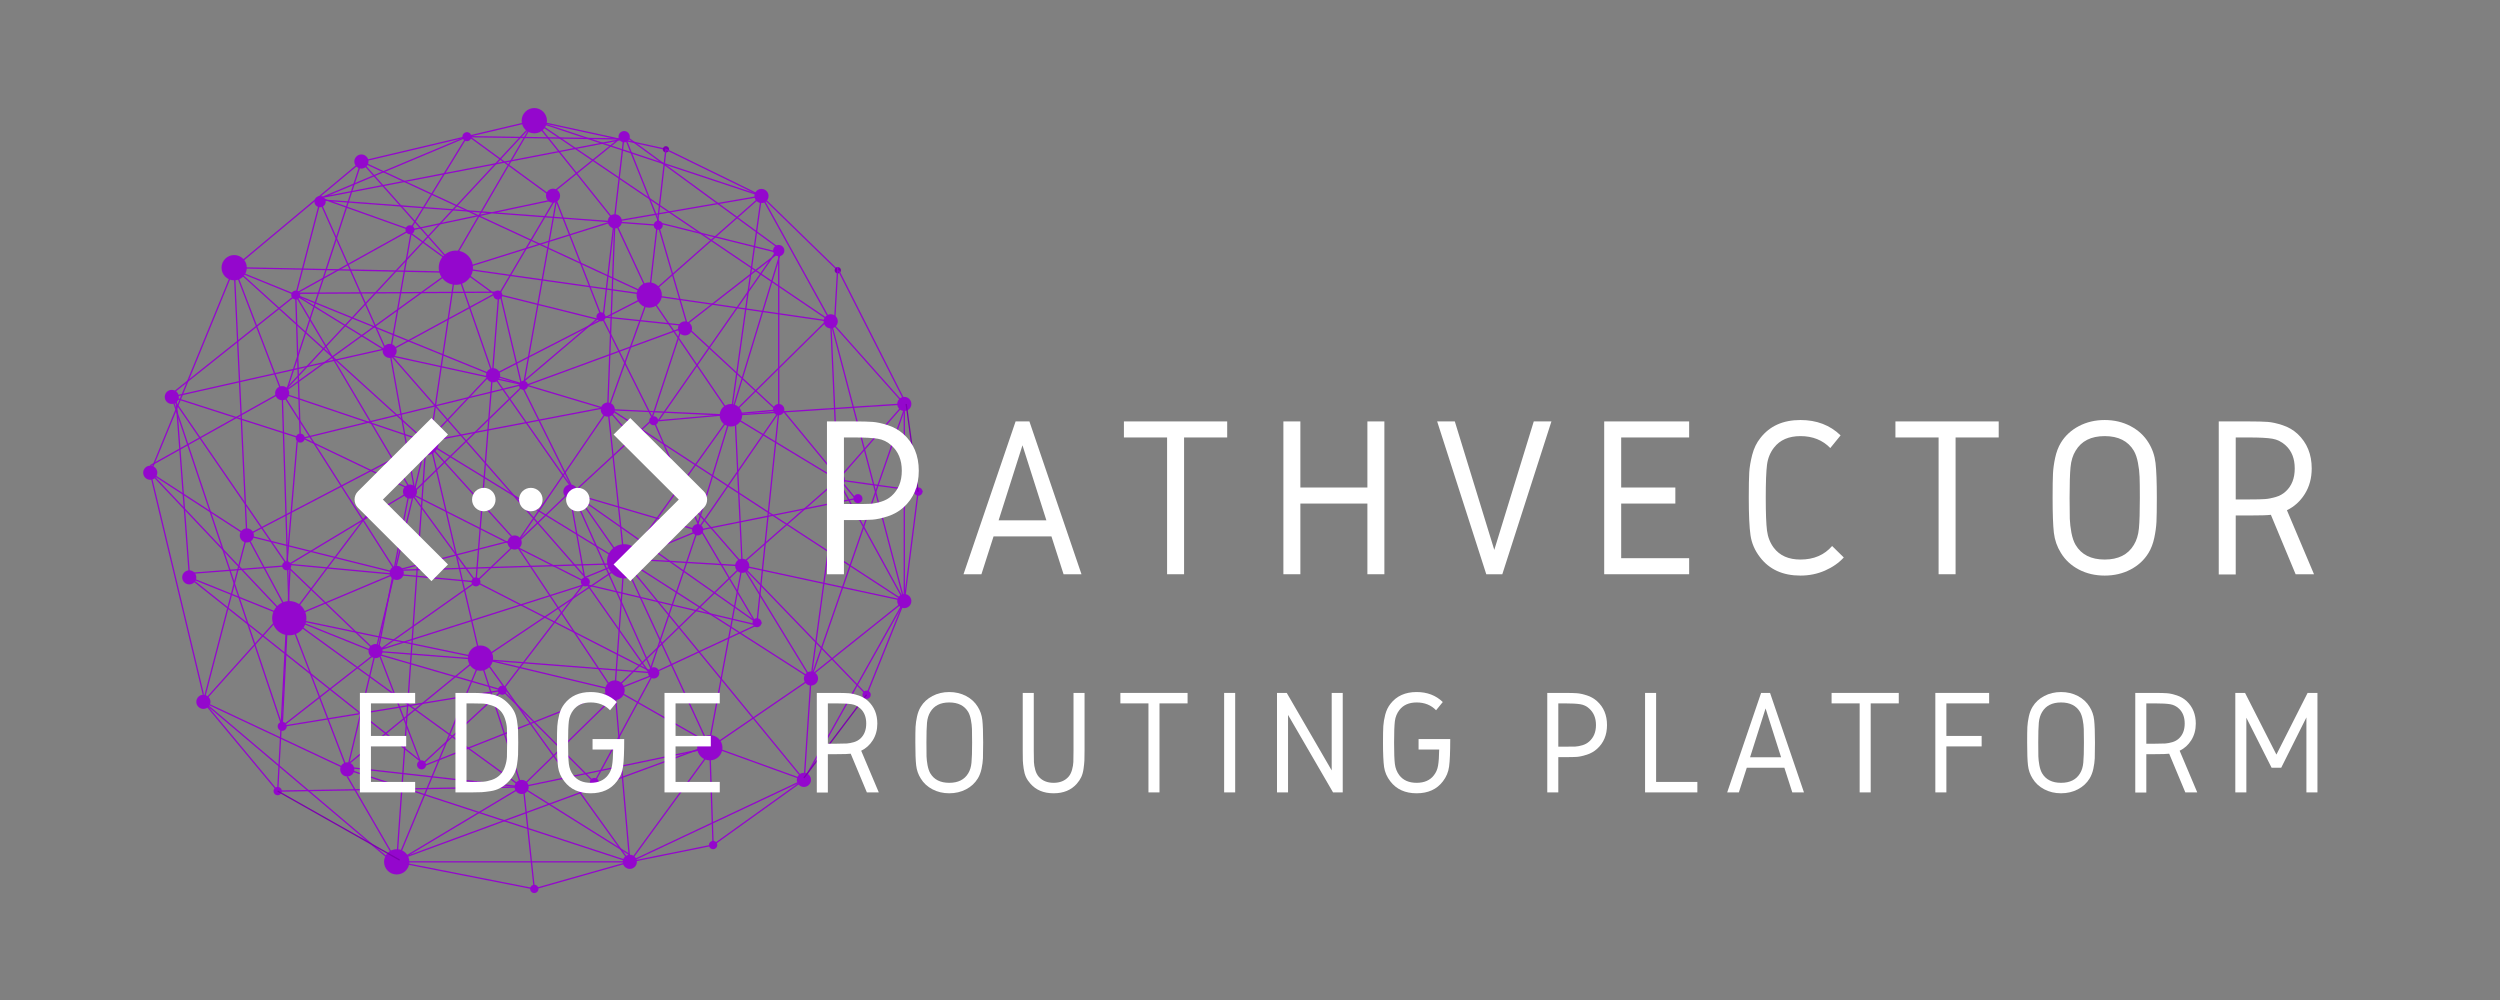 <?xml version="1.0" encoding="UTF-8"?>
<svg xmlns="http://www.w3.org/2000/svg" xmlns:xlink="http://www.w3.org/1999/xlink" width="750pt" height="300pt" viewBox="0 0 750 300" version="1.2">
<rect x="0" y="0" width="750" height="300" fill="#808080" stroke="none"/>
<defs>
<g>
<symbol overflow="visible" id="glyph0-0">
<path style="stroke:none;" d="M 3.438 0 L 3.438 -36.688 L 30.984 -36.688 L 30.984 0 Z M 6.891 -3.438 L 27.531 -3.438 L 27.531 -33.25 L 6.891 -33.25 Z M 6.891 -3.438 "/>
</symbol>
<symbol overflow="visible" id="glyph0-1">
<path style="stroke:none;" d="M 5.156 -45.844 L 13.359 -45.844 C 15.742 -45.844 17.566 -45.797 18.828 -45.703 C 20.086 -45.617 21.613 -45.289 23.406 -44.719 C 25.195 -44.145 26.758 -43.258 28.094 -42.062 C 31.164 -39.312 32.703 -35.641 32.703 -31.047 C 32.703 -26.461 31.164 -22.789 28.094 -20.031 C 26.758 -18.844 25.195 -17.957 23.406 -17.375 C 21.613 -16.801 20.086 -16.469 18.828 -16.375 C 17.566 -16.289 15.742 -16.25 13.359 -16.25 L 10.25 -16.25 L 10.25 0 L 5.156 0 Z M 10.25 -41.031 L 10.25 -21.062 L 13.359 -21.062 C 15.516 -21.062 17.082 -21.082 18.062 -21.125 C 19.051 -21.176 20.156 -21.383 21.375 -21.75 C 22.594 -22.125 23.641 -22.695 24.516 -23.469 C 26.578 -25.312 27.609 -27.836 27.609 -31.047 C 27.609 -34.266 26.578 -36.789 24.516 -38.625 C 23.316 -39.727 21.938 -40.406 20.375 -40.656 C 18.812 -40.906 16.473 -41.031 13.359 -41.031 Z M 10.25 -41.031 "/>
</symbol>
<symbol overflow="visible" id="glyph0-2">
<path style="stroke:none;" d="M 1.031 0 L 16.656 -45.844 L 20.797 -45.844 L 36.422 0 L 31.047 0 L 27.406 -11.359 L 10.047 -11.359 L 6.406 0 Z M 25.891 -16.172 L 18.719 -38.688 L 11.562 -16.172 Z M 25.891 -16.172 "/>
</symbol>
<symbol overflow="visible" id="glyph0-3">
<path style="stroke:none;" d="M 2.75 -45.844 L 33.734 -45.844 L 33.734 -41.031 L 20.797 -41.031 L 20.797 0 L 15.703 0 L 15.703 -41.031 L 2.75 -41.031 Z M 2.75 -45.844 "/>
</symbol>
<symbol overflow="visible" id="glyph0-4">
<path style="stroke:none;" d="M 5.156 -45.844 L 10.25 -45.844 L 10.25 -26.016 L 30.359 -26.016 L 30.359 -45.844 L 35.453 -45.844 L 35.453 0 L 30.359 0 L 30.359 -21.203 L 10.25 -21.203 L 10.25 0 L 5.156 0 Z M 5.156 -45.844 "/>
</symbol>
<symbol overflow="visible" id="glyph0-5">
<path style="stroke:none;" d="M 21.266 0 L 16.453 0 L 1.719 -45.844 L 7.016 -45.844 L 18.859 -7.297 L 30.703 -45.844 L 36 -45.844 Z M 21.266 0 "/>
</symbol>
<symbol overflow="visible" id="glyph0-6">
<path style="stroke:none;" d="M 5.156 -45.844 L 30.641 -45.844 L 30.641 -41.031 L 10.25 -41.031 L 10.25 -26.016 L 26.5 -26.016 L 26.5 -21.203 L 10.25 -21.203 L 10.25 -4.812 L 30.641 -4.812 L 30.641 0 L 5.156 0 Z M 5.156 -45.844 "/>
</symbol>
<symbol overflow="visible" id="glyph0-7">
<path style="stroke:none;" d="M 19.969 -46.266 C 24.832 -46.266 28.848 -44.727 32.016 -41.656 L 28.922 -37.859 C 26.617 -40.242 23.633 -41.438 19.969 -41.438 C 16.477 -41.438 13.836 -40.289 12.047 -38 C 10.898 -36.531 10.195 -34.805 9.938 -32.828 C 9.688 -30.859 9.562 -27.555 9.562 -22.922 C 9.562 -18.336 9.688 -15.055 9.938 -13.078 C 10.195 -11.109 10.879 -9.391 11.984 -7.922 C 13.766 -5.578 16.426 -4.406 19.969 -4.406 C 23.957 -4.406 27.125 -5.758 29.469 -8.469 L 32.969 -5.031 C 31.5 -3.414 29.617 -2.102 27.328 -1.094 C 25.035 -0.094 22.582 0.406 19.969 0.406 C 14.688 0.406 10.645 -1.426 7.844 -5.094 C 6.281 -7.113 5.328 -9.316 4.984 -11.703 C 4.641 -14.086 4.469 -17.828 4.469 -22.922 C 4.469 -26.41 4.516 -28.945 4.609 -30.531 C 4.703 -32.113 5 -33.879 5.5 -35.828 C 6.008 -37.785 6.816 -39.453 7.922 -40.828 C 10.711 -44.453 14.727 -46.266 19.969 -46.266 Z M 19.969 -46.266 "/>
</symbol>
<symbol overflow="visible" id="glyph0-8">
<path style="stroke:none;" d="M 9.562 -22.922 C 9.562 -20.035 9.582 -17.938 9.625 -16.625 C 9.676 -15.312 9.836 -13.922 10.109 -12.453 C 10.391 -10.984 10.805 -9.77 11.359 -8.812 C 13.098 -5.875 16.008 -4.406 20.094 -4.406 C 24.188 -4.406 27.102 -5.875 28.844 -8.812 C 29.664 -10.145 30.172 -11.785 30.359 -13.734 C 30.547 -15.68 30.641 -18.742 30.641 -22.922 C 30.641 -25.816 30.613 -27.914 30.562 -29.219 C 30.52 -30.531 30.359 -31.922 30.078 -33.391 C 29.805 -34.859 29.395 -36.07 28.844 -37.031 C 27.102 -39.969 24.188 -41.438 20.094 -41.438 C 16.008 -41.438 13.098 -39.969 11.359 -37.031 C 10.535 -35.707 10.031 -34.066 9.844 -32.109 C 9.656 -30.16 9.562 -27.098 9.562 -22.922 Z M 4.469 -22.922 C 4.469 -26.273 4.504 -28.688 4.578 -30.156 C 4.648 -31.625 4.867 -33.219 5.234 -34.938 C 5.598 -36.656 6.172 -38.16 6.953 -39.453 C 8.234 -41.555 10.031 -43.219 12.344 -44.438 C 14.664 -45.656 17.25 -46.266 20.094 -46.266 C 22.945 -46.266 25.531 -45.656 27.844 -44.438 C 30.164 -43.219 31.969 -41.555 33.25 -39.453 C 34.395 -37.609 35.094 -35.582 35.344 -33.375 C 35.602 -31.176 35.734 -27.691 35.734 -22.922 C 35.734 -19.578 35.695 -17.172 35.625 -15.703 C 35.551 -14.234 35.332 -12.633 34.969 -10.906 C 34.602 -9.188 34.031 -7.688 33.25 -6.406 C 31.969 -4.289 30.164 -2.625 27.844 -1.406 C 25.531 -0.195 22.945 0.406 20.094 0.406 C 17.25 0.406 14.664 -0.195 12.344 -1.406 C 10.031 -2.625 8.234 -4.289 6.953 -6.406 C 5.805 -8.238 5.102 -10.254 4.844 -12.453 C 4.594 -14.66 4.469 -18.148 4.469 -22.922 Z M 4.469 -22.922 "/>
</symbol>
<symbol overflow="visible" id="glyph0-9">
<path style="stroke:none;" d="M 10.25 -41.031 L 10.25 -22.438 L 14.312 -22.438 C 16.477 -22.438 18.051 -22.473 19.031 -22.547 C 20.02 -22.617 21.098 -22.828 22.266 -23.172 C 23.441 -23.516 24.441 -24.078 25.266 -24.859 C 27.055 -26.504 27.953 -28.797 27.953 -31.734 C 27.953 -34.672 27.055 -36.969 25.266 -38.625 C 24.066 -39.727 22.723 -40.406 21.234 -40.656 C 19.742 -40.906 17.438 -41.031 14.312 -41.031 Z M 5.156 -45.844 L 14.312 -45.844 C 16.707 -45.844 18.535 -45.797 19.797 -45.703 C 21.055 -45.617 22.555 -45.289 24.297 -44.719 C 26.047 -44.145 27.562 -43.258 28.844 -42.062 C 31.645 -39.406 33.047 -35.961 33.047 -31.734 C 33.047 -28.848 32.359 -26.301 30.984 -24.094 C 29.609 -21.895 27.816 -20.266 25.609 -19.203 L 33.734 0 L 28.219 0 L 20.797 -17.828 C 19.785 -17.691 17.625 -17.625 14.312 -17.625 L 10.25 -17.625 L 10.25 0.062 L 5.156 0.062 Z M 5.156 -45.844 "/>
</symbol>
<symbol overflow="visible" id="glyph1-0">
<path style="stroke:none;" d="M 2.234 0 L 2.234 -23.891 L 20.172 -23.891 L 20.172 0 Z M 4.484 -2.234 L 17.922 -2.234 L 17.922 -21.641 L 4.484 -21.641 Z M 4.484 -2.234 "/>
</symbol>
<symbol overflow="visible" id="glyph1-1">
<path style="stroke:none;" d="M 3.359 -29.844 L 19.938 -29.844 L 19.938 -26.703 L 6.672 -26.703 L 6.672 -16.938 L 17.25 -16.938 L 17.25 -13.797 L 6.672 -13.797 L 6.672 -3.141 L 19.938 -3.141 L 19.938 0 L 3.359 0 Z M 3.359 -29.844 "/>
</symbol>
<symbol overflow="visible" id="glyph1-2">
<path style="stroke:none;" d="M 3.359 -29.844 L 8.25 -29.844 C 9.562 -29.844 10.566 -29.816 11.266 -29.766 C 11.973 -29.723 12.852 -29.617 13.906 -29.453 C 14.969 -29.297 15.914 -28.992 16.75 -28.547 C 17.594 -28.098 18.383 -27.5 19.125 -26.75 C 19.875 -26 20.469 -25.223 20.906 -24.422 C 21.344 -23.617 21.648 -22.641 21.828 -21.484 C 22.004 -20.336 22.109 -19.359 22.141 -18.547 C 22.172 -17.742 22.188 -16.535 22.188 -14.922 C 22.188 -13.305 22.172 -12.094 22.141 -11.281 C 22.109 -10.477 22.004 -9.5 21.828 -8.344 C 21.648 -7.195 21.344 -6.223 20.906 -5.422 C 20.469 -4.617 19.875 -3.844 19.125 -3.094 C 18.383 -2.344 17.594 -1.742 16.75 -1.297 C 15.914 -0.848 14.969 -0.539 13.906 -0.375 C 12.852 -0.219 11.973 -0.113 11.266 -0.062 C 10.566 -0.02 9.562 0 8.25 0 L 3.359 0 Z M 6.672 -26.703 L 6.672 -3.141 L 8.25 -3.141 C 9.77 -3.141 10.898 -3.16 11.641 -3.203 C 12.391 -3.242 13.258 -3.426 14.25 -3.75 C 15.238 -4.082 16.062 -4.582 16.719 -5.25 C 17.406 -5.938 17.91 -6.785 18.234 -7.797 C 18.566 -8.816 18.754 -9.766 18.797 -10.641 C 18.836 -11.523 18.859 -12.953 18.859 -14.922 C 18.859 -16.891 18.836 -18.316 18.797 -19.203 C 18.754 -20.086 18.566 -21.035 18.234 -22.047 C 17.91 -23.066 17.406 -23.922 16.719 -24.609 C 16.062 -25.266 15.238 -25.754 14.25 -26.078 C 13.258 -26.41 12.391 -26.598 11.641 -26.641 C 10.898 -26.68 9.77 -26.703 8.25 -26.703 Z M 6.672 -26.703 "/>
</symbol>
<symbol overflow="visible" id="glyph1-3">
<path style="stroke:none;" d="M 13 -30.109 C 16.164 -30.109 18.781 -29.109 20.844 -27.109 L 18.828 -24.641 C 17.328 -26.203 15.383 -26.984 13 -26.984 C 10.727 -26.984 9.008 -26.234 7.844 -24.734 C 7.094 -23.773 6.633 -22.656 6.469 -21.375 C 6.312 -20.094 6.234 -17.941 6.234 -14.922 C 6.234 -11.93 6.312 -9.797 6.469 -8.516 C 6.633 -7.234 7.078 -6.113 7.797 -5.156 C 8.961 -3.633 10.695 -2.875 13 -2.875 C 15.301 -2.875 17.031 -3.633 18.188 -5.156 C 18.82 -5.957 19.234 -6.91 19.422 -8.016 C 19.617 -9.117 19.734 -10.734 19.766 -12.859 L 13.578 -12.859 L 13.578 -16 L 23.078 -16 C 23.078 -12.145 22.961 -9.395 22.734 -7.75 C 22.516 -6.102 21.895 -4.625 20.875 -3.312 C 19.062 -0.926 16.438 0.266 13 0.266 C 9.562 0.266 6.93 -0.926 5.109 -3.312 C 4.086 -4.625 3.461 -6.055 3.234 -7.609 C 3.016 -9.172 2.906 -11.609 2.906 -14.922 C 2.906 -17.191 2.938 -18.844 3 -19.875 C 3.062 -20.906 3.254 -22.055 3.578 -23.328 C 3.91 -24.598 4.438 -25.68 5.156 -26.578 C 6.977 -28.93 9.594 -30.109 13 -30.109 Z M 13 -30.109 "/>
</symbol>
<symbol overflow="visible" id="glyph1-4">
<path style="stroke:none;" d=""/>
</symbol>
<symbol overflow="visible" id="glyph1-5">
<path style="stroke:none;" d="M 6.672 -26.703 L 6.672 -14.609 L 9.328 -14.609 C 10.723 -14.609 11.742 -14.629 12.391 -14.672 C 13.035 -14.723 13.738 -14.859 14.5 -15.078 C 15.258 -15.305 15.91 -15.672 16.453 -16.172 C 17.609 -17.254 18.188 -18.75 18.188 -20.656 C 18.188 -22.57 17.609 -24.066 16.453 -25.141 C 15.672 -25.859 14.797 -26.297 13.828 -26.453 C 12.859 -26.617 11.359 -26.703 9.328 -26.703 Z M 3.359 -29.844 L 9.328 -29.844 C 10.879 -29.844 12.062 -29.812 12.875 -29.75 C 13.695 -29.695 14.676 -29.484 15.812 -29.109 C 16.945 -28.734 17.938 -28.156 18.781 -27.375 C 20.602 -25.645 21.516 -23.406 21.516 -20.656 C 21.516 -18.77 21.066 -17.109 20.172 -15.672 C 19.273 -14.242 18.109 -13.188 16.672 -12.5 L 21.953 0 L 18.375 0 L 13.531 -11.609 C 12.875 -11.516 11.473 -11.469 9.328 -11.469 L 6.672 -11.469 L 6.672 0.047 L 3.359 0.047 Z M 3.359 -29.844 "/>
</symbol>
<symbol overflow="visible" id="glyph1-6">
<path style="stroke:none;" d="M 6.234 -14.922 C 6.234 -13.035 6.242 -11.664 6.266 -10.812 C 6.297 -9.969 6.398 -9.066 6.578 -8.109 C 6.766 -7.148 7.035 -6.359 7.391 -5.734 C 8.523 -3.828 10.422 -2.875 13.078 -2.875 C 15.742 -2.875 17.645 -3.828 18.781 -5.734 C 19.312 -6.598 19.633 -7.664 19.75 -8.938 C 19.875 -10.207 19.938 -12.203 19.938 -14.922 C 19.938 -16.805 19.922 -18.172 19.891 -19.016 C 19.867 -19.867 19.766 -20.773 19.578 -21.734 C 19.398 -22.691 19.133 -23.484 18.781 -24.109 C 17.645 -26.023 15.742 -26.984 13.078 -26.984 C 10.422 -26.984 8.523 -26.023 7.391 -24.109 C 6.859 -23.242 6.531 -22.176 6.406 -20.906 C 6.289 -19.633 6.234 -17.641 6.234 -14.922 Z M 2.906 -14.922 C 2.906 -17.098 2.926 -18.664 2.969 -19.625 C 3.02 -20.582 3.164 -21.617 3.406 -22.734 C 3.645 -23.859 4.02 -24.836 4.531 -25.672 C 5.363 -27.047 6.535 -28.129 8.047 -28.922 C 9.555 -29.711 11.234 -30.109 13.078 -30.109 C 14.93 -30.109 16.613 -29.711 18.125 -28.922 C 19.633 -28.129 20.805 -27.047 21.641 -25.672 C 22.391 -24.484 22.844 -23.172 23 -21.734 C 23.164 -20.297 23.25 -18.023 23.25 -14.922 C 23.25 -12.742 23.227 -11.176 23.188 -10.219 C 23.145 -9.258 23.004 -8.219 22.766 -7.094 C 22.523 -5.977 22.148 -5.004 21.641 -4.172 C 20.805 -2.797 19.633 -1.711 18.125 -0.922 C 16.613 -0.129 14.93 0.266 13.078 0.266 C 11.234 0.266 9.555 -0.129 8.047 -0.922 C 6.535 -1.711 5.363 -2.797 4.531 -4.172 C 3.781 -5.359 3.32 -6.672 3.156 -8.109 C 2.988 -9.547 2.906 -11.816 2.906 -14.922 Z M 2.906 -14.922 "/>
</symbol>
<symbol overflow="visible" id="glyph1-7">
<path style="stroke:none;" d="M 3.141 -29.844 L 6.453 -29.844 L 6.453 -12.5 C 6.453 -10.977 6.469 -9.848 6.5 -9.109 C 6.531 -8.379 6.664 -7.586 6.906 -6.734 C 7.145 -5.891 7.504 -5.195 7.984 -4.656 C 9.055 -3.469 10.531 -2.875 12.406 -2.875 C 14.289 -2.875 15.77 -3.469 16.844 -4.656 C 17.32 -5.195 17.68 -5.891 17.922 -6.734 C 18.16 -7.586 18.297 -8.379 18.328 -9.109 C 18.359 -9.848 18.375 -10.977 18.375 -12.5 L 18.375 -29.844 L 21.688 -29.844 L 21.688 -12.5 C 21.688 -11.188 21.672 -10.203 21.641 -9.547 C 21.609 -8.891 21.523 -8.082 21.391 -7.125 C 21.266 -6.164 21.035 -5.328 20.703 -4.609 C 20.367 -3.898 19.922 -3.227 19.359 -2.594 C 17.68 -0.688 15.363 0.266 12.406 0.266 C 9.457 0.266 7.145 -0.688 5.469 -2.594 C 4.895 -3.227 4.441 -3.898 4.109 -4.609 C 3.785 -5.328 3.555 -6.164 3.422 -7.125 C 3.285 -8.082 3.203 -8.891 3.172 -9.547 C 3.148 -10.203 3.141 -11.188 3.141 -12.5 Z M 3.141 -29.844 "/>
</symbol>
<symbol overflow="visible" id="glyph1-8">
<path style="stroke:none;" d="M 1.797 -29.844 L 21.953 -29.844 L 21.953 -26.703 L 13.531 -26.703 L 13.531 0 L 10.219 0 L 10.219 -26.703 L 1.797 -26.703 Z M 1.797 -29.844 "/>
</symbol>
<symbol overflow="visible" id="glyph1-9">
<path style="stroke:none;" d="M 6.672 -29.844 L 6.672 0 L 3.359 0 L 3.359 -29.844 Z M 6.672 -29.844 "/>
</symbol>
<symbol overflow="visible" id="glyph1-10">
<path style="stroke:none;" d="M 3.359 -29.844 L 6.281 -29.844 L 19.766 -6.594 L 19.766 -29.844 L 23.078 -29.844 L 23.078 0 L 20.172 0 L 6.672 -23.25 L 6.672 0 L 3.359 0 Z M 3.359 -29.844 "/>
</symbol>
<symbol overflow="visible" id="glyph1-11">
<path style="stroke:none;" d="M 3.359 -29.844 L 8.688 -29.844 C 10.25 -29.844 11.438 -29.812 12.25 -29.75 C 13.07 -29.695 14.066 -29.484 15.234 -29.109 C 16.398 -28.734 17.414 -28.156 18.281 -27.375 C 20.281 -25.582 21.281 -23.191 21.281 -20.203 C 21.281 -17.223 20.281 -14.836 18.281 -13.047 C 17.414 -12.266 16.398 -11.688 15.234 -11.312 C 14.066 -10.938 13.07 -10.719 12.25 -10.656 C 11.438 -10.602 10.25 -10.578 8.688 -10.578 L 6.672 -10.578 L 6.672 0 L 3.359 0 Z M 6.672 -26.703 L 6.672 -13.719 L 8.688 -13.719 C 10.094 -13.719 11.117 -13.727 11.766 -13.75 C 12.41 -13.781 13.129 -13.914 13.922 -14.156 C 14.711 -14.395 15.391 -14.77 15.953 -15.281 C 17.297 -16.477 17.969 -18.117 17.969 -20.203 C 17.969 -22.297 17.297 -23.941 15.953 -25.141 C 15.172 -25.859 14.27 -26.297 13.25 -26.453 C 12.238 -26.617 10.719 -26.703 8.688 -26.703 Z M 6.672 -26.703 "/>
</symbol>
<symbol overflow="visible" id="glyph1-12">
<path style="stroke:none;" d="M 3.359 -29.844 L 6.672 -29.844 L 6.672 -3.141 L 19.047 -3.141 L 19.047 0 L 3.359 0 Z M 3.359 -29.844 "/>
</symbol>
<symbol overflow="visible" id="glyph1-13">
<path style="stroke:none;" d="M 0.672 0 L 10.844 -29.844 L 13.531 -29.844 L 23.703 0 L 20.203 0 L 17.828 -7.391 L 6.547 -7.391 L 4.172 0 Z M 16.844 -10.531 L 12.188 -25.188 L 7.531 -10.531 Z M 16.844 -10.531 "/>
</symbol>
<symbol overflow="visible" id="glyph1-14">
<path style="stroke:none;" d="M 3.359 -29.844 L 19.5 -29.844 L 19.5 -26.703 L 6.672 -26.703 L 6.672 -16.938 L 17.25 -16.938 L 17.25 -13.797 L 6.672 -13.797 L 6.672 0 L 3.359 0 Z M 3.359 -29.844 "/>
</symbol>
<symbol overflow="visible" id="glyph1-15">
<path style="stroke:none;" d="M 3.359 -29.844 L 6.281 -29.844 L 15.688 -11.344 L 25.047 -29.844 L 28 -29.844 L 28 0 L 24.688 0 L 24.688 -22.5 L 17.125 -7.391 L 14.25 -7.391 L 6.672 -22.406 L 6.672 0 L 3.359 0 Z M 3.359 -29.844 "/>
</symbol>
</g>
<clipPath id="clip1">
  <path d="M 156 32.402 L 165 32.402 L 165 41 L 156 41 Z M 156 32.402 "/>
</clipPath>
<clipPath id="clip2">
  <path d="M 42.855 139 L 48 139 L 48 144 L 42.855 144 Z M 42.855 139 "/>
</clipPath>
<clipPath id="clip3">
  <path d="M 159 265 L 162 265 L 162 267.902 L 159 267.902 Z M 159 265 "/>
</clipPath>
<clipPath id="clip4">
  <path d="M 274 146 L 276.855 146 L 276.855 149 L 274 149 Z M 274 146 "/>
</clipPath>
<clipPath id="clip5">
  <path d="M 243 80 L 276.855 80 L 276.855 204 L 243 204 Z M 243 80 "/>
</clipPath>
<clipPath id="clip6">
  <path d="M 106.352 125.117 L 212.852 125.117 L 212.852 174.617 L 106.352 174.617 Z M 106.352 125.117 "/>
</clipPath>
</defs>
<g id="surface1">
<path style=" stroke:none;fill-rule:nonzero;fill:rgb(58.04%,2.75%,80.389%);fill-opacity:1;" d="M 119.012 105.266 C 119.012 106.434 118.062 107.383 116.895 107.383 C 115.727 107.383 114.781 106.434 114.781 105.266 C 114.781 104.098 115.727 103.148 116.895 103.148 C 118.062 103.148 119.012 104.098 119.012 105.266 "/>
<path style=" stroke:none;fill-rule:nonzero;fill:rgb(58.04%,2.75%,80.389%);fill-opacity:1;" d="M 125.113 147.48 C 125.113 148.648 124.164 149.594 122.996 149.594 C 121.828 149.594 120.879 148.648 120.879 147.48 C 120.879 146.309 121.828 145.363 122.996 145.363 C 124.164 145.363 125.113 146.309 125.113 147.48 "/>
<path style=" stroke:none;fill-rule:nonzero;fill:rgb(58.04%,2.75%,80.389%);fill-opacity:1;" d="M 158.406 115.602 C 158.406 116.348 157.801 116.957 157.051 116.957 C 156.305 116.957 155.695 116.348 155.695 115.602 C 155.695 114.852 156.305 114.246 157.051 114.246 C 157.801 114.246 158.406 114.852 158.406 115.602 "/>
<path style=" stroke:none;fill-rule:nonzero;fill:rgb(58.04%,2.75%,80.389%);fill-opacity:1;" d="M 168.027 58.719 C 168.027 59.887 167.078 60.836 165.91 60.836 C 164.742 60.836 163.793 59.887 163.793 58.719 C 163.793 57.551 164.742 56.602 165.91 56.602 C 167.078 56.602 168.027 57.551 168.027 58.719 "/>
<path style=" stroke:none;fill-rule:nonzero;fill:rgb(58.04%,2.75%,80.389%);fill-opacity:1;" d="M 124.348 68.93 C 124.348 69.676 123.742 70.285 122.996 70.285 C 122.246 70.285 121.641 69.676 121.641 68.93 C 121.641 68.18 122.246 67.574 122.996 67.574 C 123.742 67.574 124.348 68.18 124.348 68.93 "/>
<path style=" stroke:none;fill-rule:nonzero;fill:rgb(58.04%,2.75%,80.389%);fill-opacity:1;" d="M 91.434 131.434 C 91.434 132.184 90.828 132.789 90.078 132.789 C 89.332 132.789 88.727 132.184 88.727 131.434 C 88.727 130.688 89.332 130.078 90.078 130.078 C 90.828 130.078 91.434 130.688 91.434 131.434 "/>
<path style=" stroke:none;fill-rule:nonzero;fill:rgb(58.04%,2.75%,80.389%);fill-opacity:1;" d="M 90.078 88.512 C 90.078 89.262 89.473 89.867 88.727 89.867 C 87.977 89.867 87.371 89.262 87.371 88.512 C 87.371 87.766 87.977 87.16 88.727 87.16 C 89.473 87.16 90.078 87.766 90.078 88.512 "/>
<path style=" stroke:none;fill-rule:nonzero;fill:rgb(58.04%,2.75%,80.389%);fill-opacity:1;" d="M 176.949 174.562 C 176.949 175.312 176.344 175.918 175.598 175.918 C 174.848 175.918 174.242 175.312 174.242 174.562 C 174.242 173.816 174.848 173.211 175.598 173.211 C 176.344 173.211 176.949 173.816 176.949 174.562 "/>
<path style=" stroke:none;fill-rule:nonzero;fill:rgb(58.04%,2.75%,80.389%);fill-opacity:1;" d="M 173.234 147.48 C 173.234 148.648 172.285 149.594 171.117 149.594 C 169.949 149.594 169 148.648 169 147.48 C 169 146.309 169.949 145.363 171.117 145.363 C 172.285 145.363 173.234 146.309 173.234 147.48 "/>
<path style=" stroke:none;fill-rule:nonzero;fill:rgb(58.04%,2.75%,80.389%);fill-opacity:1;" d="M 114.781 195.324 C 114.781 196.492 113.832 197.441 112.664 197.441 C 111.496 197.441 110.547 196.492 110.547 195.324 C 110.547 194.156 111.496 193.207 112.664 193.207 C 113.832 193.207 114.781 194.156 114.781 195.324 "/>
<path style=" stroke:none;fill-rule:nonzero;fill:rgb(58.04%,2.75%,80.389%);fill-opacity:1;" d="M 58.895 173.211 C 58.895 174.379 57.945 175.324 56.777 175.324 C 55.609 175.324 54.66 174.379 54.66 173.211 C 54.66 172.039 55.609 171.094 56.777 171.094 C 57.945 171.094 58.895 172.039 58.895 173.211 "/>
<path style=" stroke:none;fill-rule:nonzero;fill:rgb(58.04%,2.75%,80.389%);fill-opacity:1;" d="M 53.656 119.07 C 53.656 120.242 52.707 121.188 51.539 121.188 C 50.371 121.188 49.426 120.242 49.426 119.07 C 49.426 117.902 50.371 116.957 51.539 116.957 C 52.707 116.957 53.656 117.902 53.656 119.07 "/>
<path style=" stroke:none;fill-rule:nonzero;fill:rgb(58.04%,2.75%,80.389%);fill-opacity:1;" d="M 207.609 98.516 C 207.609 99.684 206.66 100.633 205.492 100.633 C 204.324 100.633 203.375 99.684 203.375 98.516 C 203.375 97.344 204.324 96.398 205.492 96.398 C 206.66 96.398 207.609 97.344 207.609 98.516 "/>
<path style=" stroke:none;fill-rule:nonzero;fill:rgb(58.04%,2.75%,80.389%);fill-opacity:1;" d="M 87.371 169.738 C 87.371 170.488 86.766 171.094 86.016 171.094 C 85.27 171.094 84.66 170.488 84.66 169.738 C 84.66 168.988 85.27 168.383 86.016 168.383 C 86.766 168.383 87.371 168.988 87.371 169.738 "/>
<path style=" stroke:none;fill-rule:nonzero;fill:rgb(58.04%,2.75%,80.389%);fill-opacity:1;" d="M 86.016 217.902 C 86.016 218.652 85.41 219.258 84.66 219.258 C 83.914 219.258 83.305 218.652 83.305 217.902 C 83.305 217.152 83.914 216.547 84.66 216.547 C 85.41 216.547 86.016 217.152 86.016 217.902 "/>
<path style=" stroke:none;fill-rule:nonzero;fill:rgb(58.04%,2.75%,80.389%);fill-opacity:1;" d="M 144.141 174.562 C 144.141 175.312 143.535 175.918 142.785 175.918 C 142.035 175.918 141.43 175.312 141.43 174.562 C 141.43 173.816 142.035 173.211 142.785 173.211 C 143.535 173.211 144.141 173.816 144.141 174.562 "/>
<path style=" stroke:none;fill-rule:nonzero;fill:rgb(58.04%,2.75%,80.389%);fill-opacity:1;" d="M 152.059 207.066 C 152.059 207.816 151.449 208.422 150.703 208.422 C 149.953 208.422 149.348 207.816 149.348 207.066 C 149.348 206.32 149.953 205.711 150.703 205.711 C 151.449 205.711 152.059 206.32 152.059 207.066 "/>
<path style=" stroke:none;fill-rule:nonzero;fill:rgb(58.04%,2.75%,80.389%);fill-opacity:1;" d="M 150.703 88.512 C 150.703 89.262 150.098 89.867 149.348 89.867 C 148.602 89.867 147.992 89.262 147.992 88.512 C 147.992 87.766 148.602 87.16 149.348 87.16 C 150.098 87.16 150.703 87.766 150.703 88.512 "/>
<path style=" stroke:none;fill-rule:nonzero;fill:rgb(58.04%,2.75%,80.389%);fill-opacity:1;" d="M 197.473 126.227 C 197.473 126.973 196.863 127.582 196.117 127.582 C 195.367 127.582 194.762 126.973 194.762 126.227 C 194.762 125.477 195.367 124.871 196.117 124.871 C 196.863 124.871 197.473 125.477 197.473 126.227 "/>
<path style=" stroke:none;fill-rule:nonzero;fill:rgb(58.04%,2.75%,80.389%);fill-opacity:1;" d="M 181.641 95.043 C 181.641 95.793 181.035 96.398 180.285 96.398 C 179.535 96.398 178.93 95.793 178.93 95.043 C 178.93 94.297 179.535 93.688 180.285 93.688 C 181.035 93.688 181.641 94.297 181.641 95.043 "/>
<path style=" stroke:none;fill-rule:nonzero;fill:rgb(58.04%,2.75%,80.389%);fill-opacity:1;" d="M 198.828 67.574 C 198.828 68.32 198.219 68.93 197.473 68.93 C 196.723 68.93 196.117 68.32 196.117 67.574 C 196.117 66.824 196.723 66.219 197.473 66.219 C 198.219 66.219 198.828 66.824 198.828 67.574 "/>
<path style=" stroke:none;fill-rule:nonzero;fill:rgb(58.04%,2.75%,80.389%);fill-opacity:1;" d="M 141.43 41.008 C 141.43 41.758 140.824 42.363 140.078 42.363 C 139.328 42.363 138.723 41.758 138.723 41.008 C 138.723 40.262 139.328 39.652 140.078 39.652 C 140.824 39.652 141.43 40.262 141.43 41.008 "/>
<path style=" stroke:none;fill-rule:nonzero;fill:rgb(58.04%,2.75%,80.389%);fill-opacity:1;" d="M 97.711 60.492 C 97.711 61.426 96.953 62.184 96.016 62.184 C 95.082 62.184 94.324 61.426 94.324 60.492 C 94.324 59.555 95.082 58.797 96.016 58.797 C 96.953 58.797 97.711 59.555 97.711 60.492 "/>
<path style=" stroke:none;fill-rule:nonzero;fill:rgb(58.04%,2.75%,80.389%);fill-opacity:1;" d="M 210.996 158.938 C 210.996 159.871 210.238 160.629 209.301 160.629 C 208.363 160.629 207.609 159.871 207.609 158.938 C 207.609 158.004 208.363 157.246 209.301 157.246 C 210.238 157.246 210.996 158.004 210.996 158.938 "/>
<path style=" stroke:none;fill-rule:nonzero;fill:rgb(58.04%,2.75%,80.389%);fill-opacity:1;" d="M 235.309 122.879 C 235.309 123.816 234.551 124.574 233.617 124.574 C 232.68 124.574 231.922 123.816 231.922 122.879 C 231.922 121.945 232.68 121.188 233.617 121.188 C 234.551 121.188 235.309 121.945 235.309 122.879 "/>
<path style=" stroke:none;fill-rule:nonzero;fill:rgb(58.04%,2.75%,80.389%);fill-opacity:1;" d="M 235.309 75.18 C 235.309 76.113 234.551 76.871 233.617 76.871 C 232.68 76.871 231.922 76.113 231.922 75.18 C 231.922 74.246 232.68 73.484 233.617 73.484 C 234.551 73.484 235.309 74.246 235.309 75.18 "/>
<path style=" stroke:none;fill-rule:nonzero;fill:rgb(58.04%,2.75%,80.389%);fill-opacity:1;" d="M 188.938 41.008 C 188.938 41.945 188.18 42.703 187.246 42.703 C 186.309 42.703 185.551 41.945 185.551 41.008 C 185.551 40.074 186.309 39.316 187.246 39.316 C 188.18 39.316 188.938 40.074 188.938 41.008 "/>
<path style=" stroke:none;fill-rule:nonzero;fill:rgb(58.04%,2.75%,80.389%);fill-opacity:1;" d="M 197.809 201.859 C 197.809 202.793 197.051 203.551 196.117 203.551 C 195.184 203.551 194.422 202.793 194.422 201.859 C 194.422 200.922 195.184 200.164 196.117 200.164 C 197.051 200.164 197.809 200.922 197.809 201.859 "/>
<path style=" stroke:none;fill-rule:nonzero;fill:rgb(58.04%,2.75%,80.389%);fill-opacity:1;" d="M 127.82 229.465 C 127.82 230.215 127.215 230.82 126.465 230.82 C 125.719 230.82 125.113 230.215 125.113 229.465 C 125.113 228.719 125.719 228.109 126.465 228.109 C 127.215 228.109 127.82 228.719 127.82 229.465 "/>
<path style=" stroke:none;fill-rule:nonzero;fill:rgb(58.04%,2.75%,80.389%);fill-opacity:1;" d="M 228.449 186.809 C 228.449 187.559 227.84 188.164 227.094 188.164 C 226.348 188.164 225.738 187.559 225.738 186.809 C 225.738 186.059 226.348 185.453 227.094 185.453 C 227.84 185.453 228.449 186.059 228.449 186.809 "/>
<path style=" stroke:none;fill-rule:nonzero;fill:rgb(58.04%,2.75%,80.389%);fill-opacity:1;" d="M 179.66 234.73 C 179.66 235.48 179.055 236.086 178.305 236.086 C 177.559 236.086 176.949 235.48 176.949 234.73 C 176.949 233.984 177.559 233.375 178.305 233.375 C 179.055 233.375 179.66 233.984 179.66 234.73 "/>
<path style=" stroke:none;fill-rule:nonzero;fill:rgb(58.04%,2.75%,80.389%);fill-opacity:1;" d="M 258.738 149.594 C 258.738 150.344 258.133 150.949 257.383 150.949 C 256.637 150.949 256.031 150.344 256.031 149.594 C 256.031 148.848 256.637 148.238 257.383 148.238 C 258.133 148.238 258.738 148.848 258.738 149.594 "/>
<path style=" stroke:none;fill-rule:nonzero;fill:rgb(58.04%,2.75%,80.389%);fill-opacity:1;" d="M 186.344 41.48 L 186.93 41.492 L 186.992 40.961 Z M 141.488 41.215 L 151.359 48.422 L 185.211 41.887 L 185.238 41.863 Z M 140.379 40.898 L 133.684 51.836 L 150.828 48.527 Z M 139.586 41.43 L 98.719 58.59 L 133.156 51.938 Z M 151.797 48.742 L 166.352 59.371 L 165.672 57.625 L 184.551 42.418 Z M 95.941 59.758 L 96.859 59.824 L 96.273 59.617 Z M 98.355 59.938 L 126.949 62.082 L 132.875 52.398 L 96.938 59.34 L 96.816 59.391 Z M 127.395 62.117 L 147.582 63.633 L 166.141 59.707 L 151.266 48.844 L 133.406 52.293 Z M 148.996 63.738 L 163.336 64.812 L 166.102 60.121 Z M 163.777 64.848 L 165.84 65 L 166.688 60.227 L 166.613 60.035 Z M 166.238 65.031 L 168.633 65.211 L 166.965 60.938 Z M 169.07 65.242 L 184.062 66.367 L 186.875 41.969 L 185.383 42.254 L 166.148 57.75 L 166.688 59.129 L 166.984 58.617 L 167.352 58.754 L 167.098 60.188 Z M 99.77 60.441 L 122.91 68.688 L 126.719 62.465 Z M 127.164 62.496 L 123.328 68.762 L 123.453 68.734 L 146.191 63.926 Z M 197.922 66.727 L 232.703 75.371 L 233.344 74.453 L 187.684 41.07 Z M 233.816 75.855 L 233.816 76.301 L 233.992 75.719 Z M 232.871 75.824 L 232.469 76.402 L 233.129 75.887 Z M 96.09 60.164 L 104.484 79.074 L 122.383 69.125 L 123.16 69.688 L 123.32 68.777 L 123.082 69.168 L 98.273 60.328 Z M 96.066 61.09 L 89.172 87.586 L 104.137 79.266 Z M 123.441 70.383 L 120.426 87.609 L 146.957 87.469 Z M 104.648 79.438 L 108.309 87.676 L 120.023 87.613 L 123.086 70.125 L 122.352 69.594 Z M 104.297 79.629 L 89.652 87.773 L 107.875 87.676 Z M 148.168 87.859 L 148.336 87.98 L 148.559 87.859 Z M 148.691 88.238 L 149.289 88.672 L 163.113 65.195 L 147.605 64.031 L 123.668 69.094 L 123.516 69.949 L 147.629 87.469 L 149.348 87.457 L 149.441 87.828 Z M 149.98 88.277 L 161.207 91.07 L 165.77 65.395 L 163.555 65.227 Z M 169.23 65.652 L 180.469 94.465 L 180.758 95.039 L 180.758 95.02 L 184.016 66.762 Z M 184.457 66.398 L 197.625 67.387 L 197.66 67.52 L 206.211 96.824 L 231.41 77.223 L 232.461 75.723 L 197.629 67.059 L 197.59 66.965 L 187.352 41.305 Z M 181.176 94.867 L 205.434 97.43 L 205.875 97.086 L 197.32 67.762 L 184.414 66.793 Z M 206.672 98.406 L 212.723 104.016 L 230.645 78.324 L 206.332 97.234 Z M 88.953 88.422 L 115.141 104.562 L 115.352 104.516 L 108.051 88.074 L 89.02 88.176 Z M 120.355 88.008 L 117.426 104.75 L 147.949 88.191 L 147.5 87.863 Z M 115.801 104.547 L 116.762 105.648 L 116.676 105.16 L 116.98 104.992 L 119.953 88.008 L 108.48 88.07 Z M 89.211 89.043 L 100.355 107.887 L 114.586 104.688 Z M 88.953 89.387 L 89.613 110.305 L 99.949 107.98 Z M 213.016 104.285 L 222.578 113.148 L 233.418 77.602 L 233.418 76.164 L 231.703 77.5 Z M 161.523 91.559 L 157.582 113.742 L 178.695 95.828 Z M 150.375 88.785 L 156.496 114.664 L 157.109 114.141 L 161.141 91.461 Z M 117.578 106.578 L 156.09 115.008 L 156.156 114.949 L 149.887 88.438 L 149.41 89.25 L 148.305 88.449 L 117.34 105.25 L 117.219 105.938 L 117.27 106.227 Z M 156.605 115.121 L 156.922 115.191 L 157 114.754 L 156.598 115.098 Z M 157.312 115.273 L 157.855 115.395 L 185.43 105.277 L 180.105 94.625 L 168.793 65.621 L 166.168 65.422 L 161.594 91.168 L 179.543 95.633 L 157.477 114.352 Z M 52.852 117.355 L 52.941 118.555 L 89.215 110.395 L 88.539 88.914 Z M 52.293 119.105 L 52.59 119.199 L 52.578 119.043 Z M 118.016 107.082 L 130.652 121.523 L 155.605 115.418 L 155.711 115.328 Z M 222.898 113.445 L 233.027 122.828 L 233.418 122.797 L 233.418 78.961 Z M 117.406 106.984 L 120.465 124.016 L 130.215 121.629 Z M 222.773 113.867 L 219.672 124.031 L 232.496 122.879 Z M 185.98 105.5 L 195.602 124.75 L 204.125 98.844 Z M 212.789 104.613 L 197.879 125.992 L 219.246 124.07 L 222.449 113.566 Z M 100.566 108.246 L 111.234 126.273 L 120.078 124.109 L 116.98 106.855 L 116.668 106.785 L 116.762 106.25 L 116.344 105.77 L 115.07 104.984 Z M 53 119.332 L 89.871 131.16 L 89.23 110.797 L 52.969 118.953 Z M 130.945 121.859 L 139.855 132.047 L 156.445 115.91 L 156.32 115.645 L 156.277 115.453 L 156.195 115.438 L 155.789 115.781 L 155.746 115.793 Z M 91.555 131.496 L 122.676 146.395 L 111.043 126.727 Z M 120.535 124.406 L 124.578 146.902 L 139.57 132.324 L 130.512 121.965 Z M 123.18 146.637 L 124.219 147.133 L 120.152 124.5 L 111.445 126.629 L 123.203 146.508 Z M 156.93 115.996 L 172.344 147.152 L 195.152 126.113 L 195.426 125.285 L 185.609 105.637 L 157.883 115.805 L 157.242 115.668 L 157.234 115.699 Z M 123.062 147.234 L 123.551 147.902 L 123.996 147.465 L 123.102 147.035 Z M 195.852 125.254 L 196.293 126.137 L 209.367 156.469 L 219.121 124.477 L 197.066 126.461 L 212.492 104.344 L 206.324 98.625 L 205.992 97.496 L 205.551 97.84 L 205.473 97.832 L 180.852 95.23 L 185.805 105.141 L 204.758 98.188 Z M 209.609 157.031 L 210.332 158.711 L 256.293 149.465 L 234.586 123.09 L 233.816 123.156 L 233.816 124.102 L 232.887 123.238 L 219.547 124.441 Z M 53.031 119.758 L 56.961 171.832 L 85.832 169.555 L 88.957 132.406 L 89.352 132.441 L 86.246 169.367 L 122.609 147.48 L 122.73 146.859 L 90.383 131.375 L 110.832 126.371 L 100.164 108.336 L 89.625 110.707 L 90.289 131.711 Z M 140.117 132.344 L 174.973 172.188 L 170.559 147.492 L 208.688 158.691 L 209.188 157.055 L 195.934 126.305 L 195.676 125.789 L 195.496 126.336 L 195.457 126.371 L 172.223 147.805 L 156.633 116.285 Z M 175.477 172.766 L 175.66 172.973 L 209.953 158.832 L 209.43 157.617 L 208.953 159.184 L 171.062 148.055 Z M 123.863 148.152 L 175.332 174.207 L 175.105 172.941 L 139.832 132.621 L 124.664 147.375 L 124.746 147.824 L 124.379 147.648 Z M 124.172 148.754 L 143.062 174.609 L 115.18 194.316 L 175.59 175.121 L 175.645 175.133 L 226.684 187.219 L 210.129 159.188 L 175.594 173.426 L 175.863 174.918 L 175.508 174.742 Z M 122.957 147.762 L 113.719 194.781 L 113.93 194.715 L 142.508 174.52 L 123.395 148.359 L 123.188 148.254 L 123.262 148.18 Z M 86.34 169.777 L 112.715 195.102 L 113.289 194.918 L 122.504 148.004 Z M 113.117 195.773 L 113.199 195.363 L 112.609 195.551 L 112.523 195.469 L 85.941 169.941 L 56.594 172.258 L 52.621 119.625 L 50.785 119.039 L 52.547 118.641 L 52.438 117.18 L 88.426 88.496 L 88.406 88.465 L 88.008 88.688 L 87.816 88.34 L 88.203 88.125 L 88.004 87.781 L 88.711 87.777 L 95.898 60.152 L 95.09 60.09 L 95.027 59.711 L 95.719 59.418 L 95.266 59.258 L 96.82 58.957 L 140.566 40.59 L 140.434 40.805 L 185.723 41.473 L 187.059 40.398 L 187.086 40.141 L 187.238 40.25 L 187.328 40.18 L 187.406 40.375 L 233.891 74.363 L 233.113 75.473 L 233.527 75.578 L 234.734 74.637 L 233.816 77.66 L 233.816 122.762 L 234.762 122.676 L 234.828 122.754 L 257.02 149.723 L 210.527 159.078 L 227.5 187.82 L 175.605 175.531 L 114.109 195.074 L 113.117 195.773 "/>
<path style=" stroke:none;fill-rule:nonzero;fill:rgb(58.04%,2.75%,80.389%);fill-opacity:1;" d="M 205.332 171.273 L 226.93 186.453 L 233.34 124.398 L 209.48 159.027 Z M 52.176 120.348 L 84.516 216.844 L 86.789 170.734 Z M 112.703 196.27 L 85.395 217.578 L 149.805 207.016 Z M 84.441 218.324 L 84.461 217.93 L 51.352 119.133 L 51.703 118.957 L 87.195 170.617 L 84.879 217.48 L 112.621 195.832 L 112.719 195.859 L 150.629 206.84 L 175.602 174.23 L 194.699 201.426 L 204.859 171.43 L 171.137 147.734 L 142.547 175.066 L 149.414 88.496 L 149.809 88.527 L 143.027 174.062 L 171.098 147.223 L 204.992 171.039 L 209.137 158.824 L 233.453 123.535 L 233.812 123.668 L 227.258 187.168 L 205.199 171.668 L 194.824 202.293 L 175.59 174.898 L 150.777 207.297 L 150.691 207.27 L 84.742 218.09 L 84.441 218.324 "/>
<path style=" stroke:none;fill-rule:nonzero;fill:rgb(58.04%,2.75%,80.389%);fill-opacity:1;" d="M 178.352 235.059 L 150.699 207.344 L 126.387 229.809 L 113.223 195.395 L 113.594 195.254 L 126.547 229.121 L 150.707 206.793 L 150.844 206.926 L 178.258 234.402 L 195.844 201.941 L 142.73 174.758 L 85.996 169.453 L 86.035 169.055 L 142.844 174.371 L 142.875 174.387 L 196.387 201.773 L 178.352 235.059 "/>
<path style=" stroke:none;fill-rule:nonzero;fill:rgb(58.04%,2.75%,80.389%);fill-opacity:1;" d="M 125.859 228.355 L 56.652 173.367 L 56.852 173.023 L 111.789 195.129 L 196.082 201.656 L 228.363 186.629 L 228.531 186.988 L 196.152 202.059 L 196.102 202.055 L 111.699 195.52 L 111.672 195.508 L 57.969 173.902 L 126.105 228.043 L 125.859 228.355 "/>
<path style=" stroke:none;fill-rule:nonzero;fill:rgb(58.04%,2.75%,80.389%);fill-opacity:1;" d="M 126.539 230.164 L 126.395 229.793 L 195.852 202.301 L 170.938 146.516 L 171.301 146.352 L 196.383 202.52 L 126.539 230.164 "/>
<path style=" stroke:none;fill-rule:nonzero;fill:rgb(58.04%,2.75%,80.389%);fill-opacity:1;" d="M 131.617 132.789 C 131.617 134.887 129.918 136.586 127.82 136.586 C 125.727 136.586 124.023 134.887 124.023 132.789 C 124.023 130.691 125.727 128.992 127.82 128.992 C 129.918 128.992 131.617 130.691 131.617 132.789 "/>
<path style=" stroke:none;fill-rule:nonzero;fill:rgb(58.04%,2.75%,80.389%);fill-opacity:1;" d="M 198.559 88.512 C 198.559 90.609 196.859 92.309 194.762 92.309 C 192.668 92.309 190.969 90.609 190.969 88.512 C 190.969 86.418 192.668 84.719 194.762 84.719 C 196.859 84.719 198.559 86.418 198.559 88.512 "/>
<path style=" stroke:none;fill-rule:nonzero;fill:rgb(58.04%,2.75%,80.389%);fill-opacity:1;" d="M 86.785 117.957 C 86.785 119.129 85.836 120.082 84.66 120.082 C 83.488 120.082 82.535 119.129 82.535 117.957 C 82.535 116.785 83.488 115.832 84.66 115.832 C 85.836 115.832 86.785 116.785 86.785 117.957 "/>
<path style=" stroke:none;fill-rule:nonzero;fill:rgb(58.04%,2.75%,80.389%);fill-opacity:1;" d="M 141.883 80.312 C 141.883 83.148 139.586 85.449 136.75 85.449 C 133.914 85.449 131.617 83.148 131.617 80.312 C 131.617 77.477 133.914 75.18 136.75 75.18 C 139.586 75.18 141.883 77.477 141.883 80.312 "/>
<path style=" stroke:none;fill-rule:nonzero;fill:rgb(58.04%,2.75%,80.389%);fill-opacity:1;" d="M 192.379 168.383 C 192.379 171.219 190.078 173.516 187.246 173.516 C 184.41 173.516 182.113 171.219 182.113 168.383 C 182.113 165.547 184.41 163.25 187.246 163.25 C 190.078 163.25 192.379 165.547 192.379 168.383 "/>
<path style=" stroke:none;fill-rule:nonzero;fill:rgb(58.04%,2.75%,80.389%);fill-opacity:1;" d="M 91.922 185.453 C 91.922 188.289 89.621 190.59 86.785 190.59 C 83.949 190.59 81.652 188.289 81.652 185.453 C 81.652 182.617 83.949 180.32 86.785 180.32 C 89.621 180.32 91.922 182.617 91.922 185.453 "/>
<path style=" stroke:none;fill-rule:nonzero;fill:rgb(58.04%,2.75%,80.389%);fill-opacity:1;" d="M 74.047 80.312 C 74.047 82.41 72.348 84.109 70.254 84.109 C 68.156 84.109 66.457 82.41 66.457 80.312 C 66.457 78.219 68.156 76.516 70.254 76.516 C 72.348 76.516 74.047 78.219 74.047 80.312 "/>
<path style=" stroke:none;fill-rule:nonzero;fill:rgb(58.04%,2.75%,80.389%);fill-opacity:1;" d="M 147.938 197.441 C 147.938 199.539 146.238 201.238 144.141 201.238 C 142.043 201.238 140.344 199.539 140.344 197.441 C 140.344 195.344 142.043 193.645 144.141 193.645 C 146.238 193.645 147.938 195.344 147.938 197.441 "/>
<g clip-path="url(#clip1)" clip-rule="nonzero">
<path style=" stroke:none;fill-rule:nonzero;fill:rgb(58.04%,2.75%,80.389%);fill-opacity:1;" d="M 164.086 36.211 C 164.086 38.309 162.387 40.008 160.289 40.008 C 158.195 40.008 156.496 38.309 156.496 36.211 C 156.496 34.113 158.195 32.414 160.289 32.414 C 162.387 32.414 164.086 34.113 164.086 36.211 "/>
</g>
<path style=" stroke:none;fill-rule:nonzero;fill:rgb(58.04%,2.75%,80.389%);fill-opacity:1;" d="M 122.809 258.551 C 122.809 260.645 121.109 262.344 119.012 262.344 C 116.914 262.344 115.215 260.645 115.215 258.551 C 115.215 256.453 116.914 254.75 119.012 254.75 C 121.109 254.75 122.809 256.453 122.809 258.551 "/>
<path style=" stroke:none;fill-rule:nonzero;fill:rgb(58.04%,2.75%,80.389%);fill-opacity:1;" d="M 222.66 124.574 C 222.66 126.441 221.148 127.957 219.281 127.957 C 217.414 127.957 215.902 126.441 215.902 124.574 C 215.902 122.707 217.414 121.195 219.281 121.195 C 221.148 121.195 222.66 122.707 222.66 124.574 "/>
<path style=" stroke:none;fill-rule:nonzero;fill:rgb(58.04%,2.75%,80.389%);fill-opacity:1;" d="M 216.742 224.312 C 216.742 226.41 215.043 228.109 212.945 228.109 C 210.848 228.109 209.148 226.41 209.148 224.312 C 209.148 222.219 210.848 220.516 212.945 220.516 C 215.043 220.516 216.742 222.219 216.742 224.312 "/>
<path style=" stroke:none;fill-rule:nonzero;fill:rgb(58.04%,2.75%,80.389%);fill-opacity:1;" d="M 121.137 171.863 C 121.137 173.035 120.184 173.988 119.012 173.988 C 117.84 173.988 116.887 173.035 116.887 171.863 C 116.887 170.688 117.84 169.738 119.012 169.738 C 120.184 169.738 121.137 170.688 121.137 171.863 "/>
<path style=" stroke:none;fill-rule:nonzero;fill:rgb(58.04%,2.75%,80.389%);fill-opacity:1;" d="M 76.172 160.629 C 76.172 161.805 75.223 162.754 74.047 162.754 C 72.875 162.754 71.926 161.805 71.926 160.629 C 71.926 159.457 72.875 158.508 74.047 158.508 C 75.223 158.508 76.172 159.457 76.172 160.629 "/>
<g clip-path="url(#clip2)" clip-rule="nonzero">
<path style=" stroke:none;fill-rule:nonzero;fill:rgb(58.04%,2.75%,80.389%);fill-opacity:1;" d="M 47.199 141.816 C 47.199 142.992 46.25 143.941 45.074 143.941 C 43.902 143.941 42.953 142.992 42.953 141.816 C 42.953 140.645 43.902 139.695 45.074 139.695 C 46.25 139.695 47.199 140.645 47.199 141.816 "/>
</g>
<path style=" stroke:none;fill-rule:nonzero;fill:rgb(58.04%,2.75%,80.389%);fill-opacity:1;" d="M 110.547 48.461 C 110.547 49.633 109.594 50.582 108.422 50.582 C 107.25 50.582 106.301 49.633 106.301 48.461 C 106.301 47.285 107.25 46.332 108.422 46.332 C 109.594 46.332 110.547 47.285 110.547 48.461 "/>
<path style=" stroke:none;fill-rule:nonzero;fill:rgb(58.04%,2.75%,80.389%);fill-opacity:1;" d="M 63.141 210.547 C 63.141 211.719 62.191 212.672 61.016 212.672 C 59.844 212.672 58.895 211.719 58.895 210.547 C 58.895 209.375 59.844 208.422 61.016 208.422 C 62.191 208.422 63.141 209.375 63.141 210.547 "/>
<path style=" stroke:none;fill-rule:nonzero;fill:rgb(58.04%,2.75%,80.389%);fill-opacity:1;" d="M 150.062 112.574 C 150.062 113.746 149.109 114.699 147.938 114.699 C 146.766 114.699 145.812 113.746 145.812 112.574 C 145.812 111.402 146.766 110.449 147.938 110.449 C 149.109 110.449 150.062 111.402 150.062 112.574 "/>
<path style=" stroke:none;fill-rule:nonzero;fill:rgb(58.04%,2.75%,80.389%);fill-opacity:1;" d="M 156.523 162.758 C 156.523 163.93 155.574 164.879 154.398 164.879 C 153.227 164.879 152.273 163.93 152.273 162.758 C 152.273 161.582 153.227 160.629 154.398 160.629 C 155.574 160.629 156.523 161.582 156.523 162.758 "/>
<path style=" stroke:none;fill-rule:nonzero;fill:rgb(58.04%,2.75%,80.389%);fill-opacity:1;" d="M 186.582 66.398 C 186.582 67.57 185.633 68.523 184.457 68.523 C 183.285 68.523 182.332 67.57 182.332 66.398 C 182.332 65.227 183.285 64.273 184.457 64.273 C 185.633 64.273 186.582 65.227 186.582 66.398 "/>
<path style=" stroke:none;fill-rule:nonzero;fill:rgb(58.04%,2.75%,80.389%);fill-opacity:1;" d="M 106.301 230.82 C 106.301 231.992 105.348 232.945 104.176 232.945 C 103 232.945 102.051 231.992 102.051 230.82 C 102.051 229.645 103 228.695 104.176 228.695 C 105.348 228.695 106.301 229.645 106.301 230.82 "/>
<path style=" stroke:none;fill-rule:nonzero;fill:rgb(58.04%,2.75%,80.389%);fill-opacity:1;" d="M 158.617 236.086 C 158.617 237.258 157.668 238.211 156.496 238.211 C 155.32 238.211 154.371 237.258 154.371 236.086 C 154.371 234.914 155.32 233.961 156.496 233.961 C 157.668 233.961 158.617 234.914 158.617 236.086 "/>
<path style=" stroke:none;fill-rule:nonzero;fill:rgb(58.04%,2.75%,80.389%);fill-opacity:1;" d="M 191.062 258.551 C 191.062 259.723 190.109 260.672 188.938 260.672 C 187.766 260.672 186.812 259.723 186.812 258.551 C 186.812 257.375 187.766 256.422 188.938 256.422 C 190.109 256.422 191.062 257.375 191.062 258.551 "/>
<path style=" stroke:none;fill-rule:nonzero;fill:rgb(58.04%,2.75%,80.389%);fill-opacity:1;" d="M 187.41 207.066 C 187.41 208.699 186.09 210.023 184.457 210.023 C 182.824 210.023 181.504 208.699 181.504 207.066 C 181.504 205.434 182.824 204.113 184.457 204.113 C 186.09 204.113 187.41 205.434 187.41 207.066 "/>
<path style=" stroke:none;fill-rule:nonzero;fill:rgb(58.04%,2.75%,80.389%);fill-opacity:1;" d="M 224.785 169.738 C 224.785 170.91 223.836 171.863 222.66 171.863 C 221.488 171.863 220.535 170.91 220.535 169.738 C 220.535 168.562 221.488 167.613 222.66 167.613 C 223.836 167.613 224.785 168.562 224.785 169.738 "/>
<path style=" stroke:none;fill-rule:nonzero;fill:rgb(58.04%,2.75%,80.389%);fill-opacity:1;" d="M 184.457 122.879 C 184.457 124.055 183.504 125.004 182.332 125.004 C 181.16 125.004 180.211 124.055 180.211 122.879 C 180.211 121.707 181.16 120.758 182.332 120.758 C 183.504 120.758 184.457 121.707 184.457 122.879 "/>
<path style=" stroke:none;fill-rule:nonzero;fill:rgb(58.04%,2.75%,80.389%);fill-opacity:1;" d="M 230.57 58.797 C 230.57 59.969 229.621 60.922 228.449 60.922 C 227.273 60.922 226.324 59.969 226.324 58.797 C 226.324 57.625 227.273 56.672 228.449 56.672 C 229.621 56.672 230.57 57.625 230.57 58.797 "/>
<path style=" stroke:none;fill-rule:nonzero;fill:rgb(58.04%,2.75%,80.389%);fill-opacity:1;" d="M 245.418 203.551 C 245.418 204.723 244.465 205.676 243.293 205.676 C 242.117 205.676 241.168 204.723 241.168 203.551 C 241.168 202.379 242.117 201.426 243.293 201.426 C 244.465 201.426 245.418 202.379 245.418 203.551 "/>
<path style=" stroke:none;fill-rule:nonzero;fill:rgb(58.04%,2.75%,80.389%);fill-opacity:1;" d="M 273.41 180.32 C 273.41 181.492 272.461 182.445 271.285 182.445 C 270.113 182.445 269.164 181.492 269.164 180.32 C 269.164 179.148 270.113 178.195 271.285 178.195 C 272.461 178.195 273.41 179.148 273.41 180.32 "/>
<path style=" stroke:none;fill-rule:nonzero;fill:rgb(58.04%,2.75%,80.389%);fill-opacity:1;" d="M 243.293 233.961 C 243.293 235.133 242.344 236.086 241.168 236.086 C 239.996 236.086 239.043 235.133 239.043 233.961 C 239.043 232.789 239.996 231.836 241.168 231.836 C 242.344 231.836 243.293 232.789 243.293 233.961 "/>
<path style=" stroke:none;fill-rule:nonzero;fill:rgb(58.04%,2.75%,80.389%);fill-opacity:1;" d="M 253.461 143.941 C 253.461 145.117 252.508 146.066 251.336 146.066 C 250.164 146.066 249.211 145.117 249.211 143.941 C 249.211 142.77 250.164 141.816 251.336 141.816 C 252.508 141.816 253.461 142.77 253.461 143.941 "/>
<path style=" stroke:none;fill-rule:nonzero;fill:rgb(58.04%,2.75%,80.389%);fill-opacity:1;" d="M 273.41 121.188 C 273.41 122.363 272.461 123.312 271.285 123.312 C 270.113 123.312 269.164 122.363 269.164 121.188 C 269.164 120.016 270.113 119.062 271.285 119.062 C 272.461 119.062 273.41 120.016 273.41 121.188 "/>
<path style=" stroke:none;fill-rule:nonzero;fill:rgb(58.04%,2.75%,80.389%);fill-opacity:1;" d="M 251.336 96.398 C 251.336 97.57 250.387 98.523 249.211 98.523 C 248.039 98.523 247.09 97.57 247.09 96.398 C 247.09 95.223 248.039 94.273 249.211 94.273 C 250.387 94.273 251.336 95.223 251.336 96.398 "/>
<path style=" stroke:none;fill-rule:nonzero;fill:rgb(58.04%,2.75%,80.389%);fill-opacity:1;" d="M 127.965 132.926 L 127.676 132.652 L 147.848 111.289 L 148.137 111.562 L 127.965 132.926 "/>
<path style=" stroke:none;fill-rule:nonzero;fill:rgb(58.04%,2.75%,80.389%);fill-opacity:1;" d="M 45.172 139.867 L 44.98 139.52 L 85.629 116.781 L 85.82 117.129 L 45.172 139.867 "/>
<path style=" stroke:none;fill-rule:nonzero;fill:rgb(58.04%,2.75%,80.389%);fill-opacity:1;" d="M 84.812 117.801 L 126.984 132.039 L 70.734 81.02 Z M 127.758 132.719 L 84.512 118.117 L 84.477 118.031 L 70.066 80.387 L 70.387 80.168 L 127.953 132.383 L 127.758 132.719 "/>
<path style=" stroke:none;fill-rule:nonzero;fill:rgb(58.04%,2.75%,80.389%);fill-opacity:1;" d="M 60.824 208.469 L 44.766 141.383 L 73.832 160.254 L 70.043 80.109 L 70.254 80.113 L 134.645 81.441 L 134.637 81.84 L 70.461 80.516 L 74.262 161.008 L 45.383 142.254 L 61.211 208.375 L 60.824 208.469 "/>
<path style=" stroke:none;fill-rule:nonzero;fill:rgb(58.04%,2.75%,80.389%);fill-opacity:1;" d="M 117.676 258.777 L 117.59 258.699 L 60.734 210.566 L 84.512 184.082 L 84.809 184.348 L 61.301 210.527 L 117.754 258.324 L 212.566 223.453 L 212.703 223.828 L 117.676 258.777 "/>
<path style=" stroke:none;fill-rule:nonzero;fill:rgb(58.04%,2.75%,80.389%);fill-opacity:1;" d="M 104.297 229.621 L 104.047 229.312 L 142.66 197.773 L 142.91 198.082 L 104.297 229.621 "/>
<path style=" stroke:none;fill-rule:nonzero;fill:rgb(58.04%,2.75%,80.389%);fill-opacity:1;" d="M 184.637 207.316 L 144.094 197.633 L 86.746 185.648 L 86.828 185.262 L 144.18 197.246 L 184.277 206.82 L 187.047 168.367 L 187.441 168.398 L 184.637 207.316 "/>
<path style=" stroke:none;fill-rule:nonzero;fill:rgb(58.04%,2.75%,80.389%);fill-opacity:1;" d="M 143.945 197.484 L 128.824 132.836 L 129.211 132.746 L 144.332 197.395 L 143.945 197.484 "/>
<path style=" stroke:none;fill-rule:nonzero;fill:rgb(58.04%,2.75%,80.389%);fill-opacity:1;" d="M 222.871 169.949 L 187.066 167.801 L 187.047 167.633 L 182.137 122.129 L 182.531 122.086 L 187.426 167.426 L 222.453 169.527 L 220.336 125.016 L 220.734 124.996 L 222.871 169.949 "/>
<path style=" stroke:none;fill-rule:nonzero;fill:rgb(58.04%,2.75%,80.389%);fill-opacity:1;" d="M 118.941 258.82 L 104.004 233.043 L 104.344 232.844 L 119.082 258.273 L 156.496 235.852 L 156.602 235.918 L 189.043 256.258 L 188.832 256.594 L 156.492 236.32 L 118.941 258.82 "/>
<path style=" stroke:none;fill-rule:nonzero;fill:rgb(58.04%,2.75%,80.389%);fill-opacity:1;" d="M 156.504 236.285 L 156.473 236.285 L 103.902 230.359 L 103.945 229.965 L 156.484 235.887 L 212.66 224.172 L 187.23 169.141 L 187.594 168.973 L 213.23 224.457 L 212.984 224.508 L 156.504 236.285 "/>
<path style=" stroke:none;fill-rule:nonzero;fill:rgb(58.04%,2.75%,80.389%);fill-opacity:1;" d="M 128.363 132.629 L 187.355 168.793 L 219.09 124.5 L 228.215 59.039 L 184.648 66.566 L 182.523 122.273 Z M 84.883 118.672 L 86.965 184.887 L 108.695 156.043 Z M 108.922 156.402 L 87.387 184.984 L 118.719 171.77 Z M 86.605 186.023 L 84.441 117.242 L 108.949 155.707 L 126.355 132.609 L 126.43 132.594 L 182.141 121.941 L 184.266 66.23 L 228.684 58.555 L 219.469 124.648 L 219.441 124.691 L 187.465 169.324 L 187.309 169.227 L 128.891 133.418 L 154.766 162.055 L 119.062 171.285 L 118.961 170.898 L 154.031 161.836 L 127.75 132.746 L 126.578 132.973 L 109.18 156.062 L 119.305 171.953 L 119.09 172.047 L 86.91 185.617 L 86.605 186.023 "/>
<path style=" stroke:none;fill-rule:nonzero;fill:rgb(58.04%,2.75%,80.389%);fill-opacity:1;" d="M 189.039 258.746 L 120.879 258.746 L 120.879 258.352 L 188.836 258.352 L 213.77 224.195 L 214.09 224.43 L 189.039 258.746 "/>
<path style=" stroke:none;fill-rule:nonzero;fill:rgb(58.04%,2.75%,80.389%);fill-opacity:1;" d="M 241.5 233.391 L 241.102 233.363 L 243.066 203.945 L 213.059 224.477 L 212.832 224.148 L 243.52 203.156 L 241.5 233.391 "/>
<path style=" stroke:none;fill-rule:nonzero;fill:rgb(58.04%,2.75%,80.389%);fill-opacity:1;" d="M 243.188 203.719 L 187.137 167.781 L 187.352 167.445 L 242.676 202.922 L 222.25 169.445 L 222.703 169.543 L 271.898 180.125 L 271.816 180.512 L 223.07 170.031 L 243.461 203.449 L 243.188 203.719 "/>
<path style=" stroke:none;fill-rule:nonzero;fill:rgb(58.04%,2.75%,80.389%);fill-opacity:1;" d="M 156.512 236.344 L 156.379 236.246 L 87.211 186.008 L 104.535 231.207 L 104.09 231 L 60.785 210.656 L 60.824 210.496 L 73.906 160.391 L 74.098 160.438 L 119.059 171.672 L 118.965 172.055 L 74.191 160.871 L 61.25 210.438 L 103.812 230.43 L 86.363 184.902 L 156.477 235.828 L 184.531 208.395 L 154.234 162.867 L 154.562 162.645 L 185.043 208.449 L 156.512 236.344 "/>
<path style=" stroke:none;fill-rule:nonzero;fill:rgb(58.04%,2.75%,80.389%);fill-opacity:1;" d="M 134.812 80.414 L 134.469 80.215 L 159.887 36.512 L 108.469 48.652 L 108.375 48.266 L 160.691 35.91 L 134.812 80.414 "/>
<path style=" stroke:none;fill-rule:nonzero;fill:rgb(58.04%,2.75%,80.389%);fill-opacity:1;" d="M 160.863 36.609 L 184.629 66.293 L 184.637 66.312 L 194.832 88.191 L 228.059 58.875 Z M 182.359 123.07 L 147.781 112.734 L 147.75 112.637 L 136.457 80.07 L 194.43 88.266 L 184.289 66.504 L 159.719 35.812 L 228.84 58.719 L 195.004 88.566 L 195.098 88.762 L 137.043 80.555 L 148.09 112.414 L 182.473 122.691 L 182.359 123.07 "/>
<path style=" stroke:none;fill-rule:nonzero;fill:rgb(58.04%,2.75%,80.389%);fill-opacity:1;" d="M 137.074 81.266 L 136.957 80.887 L 183.785 66.207 L 183.902 66.586 L 137.074 81.266 "/>
<path style=" stroke:none;fill-rule:nonzero;fill:rgb(58.04%,2.75%,80.389%);fill-opacity:1;" d="M 187.25 169.168 L 147.805 112.734 L 70.469 81.262 L 70.621 80.895 L 148.066 112.414 L 148.098 112.461 L 187.574 168.941 L 187.25 169.168 "/>
<path style=" stroke:none;fill-rule:nonzero;fill:rgb(58.04%,2.75%,80.389%);fill-opacity:1;" d="M 129.215 132.559 L 128.82 132.5 L 136.555 80.285 L 136.945 80.344 L 129.215 132.559 "/>
<path style=" stroke:none;fill-rule:nonzero;fill:rgb(58.04%,2.75%,80.389%);fill-opacity:1;" d="M 182.695 122.695 L 218.895 124.359 L 194.82 88.945 Z M 182.871 123.102 L 222.68 168.777 L 251.004 143.973 L 219.223 124.77 Z M 222.641 169.336 L 222.512 169.188 L 182.434 123.203 L 155.859 162.059 L 155.535 161.836 L 182.164 122.895 L 181.961 122.664 L 182.277 122.676 L 194.707 88.082 L 219.312 124.266 L 249.074 94.902 L 249.352 95.184 L 219.602 124.535 L 251.672 143.914 L 222.641 169.336 "/>
<path style=" stroke:none;fill-rule:nonzero;fill:rgb(58.04%,2.75%,80.389%);fill-opacity:1;" d="M 241.34 234.059 L 240.996 233.863 L 270.617 181.109 L 243.547 202.727 L 243.301 202.418 L 271.164 180.164 L 271.461 180.418 L 241.34 234.059 "/>
<path style=" stroke:none;fill-rule:nonzero;fill:rgb(58.04%,2.75%,80.389%);fill-opacity:1;" d="M 219.293 124.773 L 219.266 124.375 L 271.273 120.992 L 271.301 121.387 L 219.293 124.773 "/>
<path style=" stroke:none;fill-rule:nonzero;fill:rgb(58.04%,2.75%,80.389%);fill-opacity:1;" d="M 184.785 206.77 L 212.613 222.66 L 222.352 170.316 Z M 188.953 258.762 L 188.875 258.738 L 103.938 230.953 L 103.98 230.773 L 127.523 132.91 L 74.316 160.715 L 87.547 185.363 L 87.195 185.547 L 73.777 160.547 L 128.117 132.152 L 104.41 230.688 L 188.926 258.336 L 240.652 233.984 L 212.41 223.77 L 212.539 223.074 L 184.129 206.852 L 184.32 206.668 L 222.969 169.16 L 212.98 222.871 L 214.027 223.469 L 213.832 223.812 L 212.902 223.281 L 212.859 223.512 L 241.684 233.938 L 188.953 258.762 "/>
<path style=" stroke:none;fill-rule:nonzero;fill:rgb(58.04%,2.75%,80.389%);fill-opacity:1;" d="M 144.25 198.195 L 144.031 197.867 L 186.727 169.277 L 119.02 171.289 L 119.004 170.895 L 188.094 168.84 L 144.25 198.195 "/>
<path style=" stroke:none;fill-rule:nonzero;fill:rgb(58.04%,2.75%,80.389%);fill-opacity:1;" d="M 251.535 143.887 L 271.09 179.547 L 271.09 121.262 L 249.438 96.945 Z M 271.113 180.414 L 251.141 144 L 251.137 143.953 L 249.023 96.57 L 194.797 88.719 L 148.027 112.75 L 147.844 112.398 L 194.73 88.309 L 248.844 96.145 L 228.273 58.895 L 228.586 58.656 L 251.477 80.938 L 251.199 81.219 L 229.27 59.871 L 249.34 96.215 L 249.402 96.227 L 249.406 96.32 L 271.484 121.113 L 271.484 180.32 L 271.113 180.414 "/>
<path style=" stroke:none;fill-rule:nonzero;fill:rgb(58.04%,2.75%,80.389%);fill-opacity:1;" d="M 189.199 259.25 L 188.777 258.664 L 144.859 197.559 L 145.184 197.324 L 188.676 257.848 L 184.262 206.828 L 184.656 206.797 L 189.199 259.25 "/>
<path style=" stroke:none;fill-rule:nonzero;fill:rgb(58.04%,2.75%,80.389%);fill-opacity:1;" d="M 128.418 71.242 L 86.184 116.609 L 136.457 80.281 Z M 86.309 185.719 L 44.844 141.863 L 70.086 80.191 L 70.125 80.16 L 108.441 48.184 L 108.57 48.328 L 128.422 70.652 L 159.371 37.406 L 159.664 37.676 L 128.688 70.949 L 137.043 80.348 L 136.867 80.477 L 84.777 118.117 L 84.516 117.82 L 128.152 70.945 L 108.402 48.734 L 70.418 80.434 L 45.309 141.773 L 86.598 185.445 L 86.309 185.719 "/>
<path style=" stroke:none;fill-rule:nonzero;fill:rgb(58.04%,2.75%,80.389%);fill-opacity:1;" d="M 251.484 144.074 L 251.188 143.812 L 271.137 121.059 L 271.434 121.32 L 251.484 144.074 "/>
<path style=" stroke:none;fill-rule:nonzero;fill:rgb(58.04%,2.75%,80.389%);fill-opacity:1;" d="M 271.609 180.766 L 271.18 180.488 L 182 122.273 L 182.219 121.941 L 270.965 179.875 L 249.039 96.52 L 160.18 36.375 L 160.332 36.016 L 199.824 44.602 L 199.738 44.988 L 161.254 36.625 L 249.383 96.277 L 249.402 96.348 L 271.609 180.766 "/>
<path style=" stroke:none;fill-rule:nonzero;fill:rgb(49.019%,0%,68.629%);fill-opacity:1;" d="M 252.293 81.078 C 252.293 81.605 251.863 82.031 251.336 82.031 C 250.809 82.031 250.383 81.605 250.383 81.078 C 250.383 80.551 250.809 80.121 251.336 80.121 C 251.863 80.121 252.293 80.551 252.293 81.078 "/>
<path style=" stroke:none;fill-rule:nonzero;fill:rgb(58.04%,2.75%,80.389%);fill-opacity:1;" d="M 250.582 96.41 L 250.184 96.387 L 251.137 80.113 L 251.535 80.133 L 250.582 96.41 "/>
<g clip-path="url(#clip3)" clip-rule="nonzero">
<path style=" stroke:none;fill-rule:nonzero;fill:rgb(58.04%,2.75%,80.389%);fill-opacity:1;" d="M 161.535 266.672 C 161.535 267.359 160.977 267.918 160.289 267.918 C 159.602 267.918 159.043 267.359 159.043 266.672 C 159.043 265.984 159.602 265.426 160.289 265.426 C 160.977 265.426 161.535 265.984 161.535 266.672 "/>
</g>
<path style=" stroke:none;fill-rule:nonzero;fill:rgb(58.04%,2.75%,80.389%);fill-opacity:1;" d="M 84.551 237.332 C 84.551 238.02 83.996 238.578 83.305 238.578 C 82.617 238.578 82.062 238.02 82.062 237.332 C 82.062 236.645 82.617 236.086 83.305 236.086 C 83.996 236.086 84.551 236.645 84.551 237.332 "/>
<path style=" stroke:none;fill-rule:nonzero;fill:rgb(58.04%,2.75%,80.389%);fill-opacity:1;" d="M 215.176 253.508 C 215.176 254.195 214.617 254.754 213.93 254.754 C 213.242 254.754 212.684 254.195 212.684 253.508 C 212.684 252.816 213.242 252.262 213.93 252.262 C 214.617 252.262 215.176 252.816 215.176 253.508 "/>
<path style=" stroke:none;fill-rule:nonzero;fill:rgb(58.04%,2.75%,80.389%);fill-opacity:1;" d="M 83.477 237.848 L 60.867 210.672 L 61.172 210.418 L 83.137 236.816 L 85.816 186.426 L 86.215 186.445 L 83.477 237.848 "/>
<path style=" stroke:none;fill-rule:nonzero;fill:rgb(58.04%,2.75%,80.389%);fill-opacity:1;" d="M 160.297 266.879 L 160.25 266.867 L 118.973 258.742 L 119.051 258.355 L 160.281 266.469 L 188.883 258.355 L 213.727 253.344 L 212.746 224.32 L 213.145 224.309 L 214.133 253.668 L 188.977 258.742 L 160.297 266.879 "/>
<path style=" stroke:none;fill-rule:nonzero;fill:rgb(58.04%,2.75%,80.389%);fill-opacity:1;" d="M 160.094 266.695 L 156.855 236.457 L 157.25 236.414 L 160.488 266.652 L 160.094 266.695 "/>
<path style=" stroke:none;fill-rule:nonzero;fill:rgb(58.04%,2.75%,80.389%);fill-opacity:1;" d="M 144.117 198.602 L 128.438 236.367 L 156.223 235.891 Z M 120.723 236.895 L 119.293 257.352 L 127.84 236.773 Z M 119.195 258.625 L 118.812 258.535 L 120.324 236.898 L 83.309 237.531 L 83.305 237.133 L 120.355 236.504 L 127.621 132.516 L 128.02 132.543 L 120.75 236.496 L 128.004 236.375 L 144.164 197.461 L 156.766 236.281 L 128.273 236.766 L 119.195 258.625 "/>
<path style=" stroke:none;fill-rule:nonzero;fill:rgb(58.04%,2.75%,80.389%);fill-opacity:1;" d="M 214.043 253.668 L 213.812 253.344 L 240.883 233.922 L 186.66 167.738 L 186.969 167.488 L 241.457 234 L 241.285 234.121 L 214.043 253.668 "/>
<path style=" stroke:none;fill-rule:nonzero;fill:rgb(58.04%,2.75%,80.389%);fill-opacity:1;" d="M 261.23 208.422 C 261.23 209.109 260.672 209.668 259.984 209.668 C 259.297 209.668 258.738 209.109 258.738 208.422 C 258.738 207.734 259.297 207.176 259.984 207.176 C 260.672 207.176 261.23 207.734 261.23 208.422 "/>
<g clip-path="url(#clip4)" clip-rule="nonzero">
<path style=" stroke:none;fill-rule:nonzero;fill:rgb(58.04%,2.75%,80.389%);fill-opacity:1;" d="M 276.75 147.48 C 276.75 148.168 276.191 148.723 275.504 148.723 C 274.816 148.723 274.258 148.168 274.258 147.48 C 274.258 146.789 274.816 146.23 275.504 146.23 C 276.191 146.23 276.75 146.789 276.75 147.48 "/>
</g>
<path style=" stroke:none;fill-rule:nonzero;fill:rgb(58.04%,2.75%,80.389%);fill-opacity:1;" d="M 260.055 208.781 L 222.516 169.875 L 222.801 169.602 L 259.914 208.062 L 271.094 180.27 L 275.238 147.453 L 275.633 147.504 L 271.48 180.371 L 271.473 180.395 L 260.055 208.781 "/>
<g clip-path="url(#clip5)" clip-rule="nonzero">
<path style=" stroke:none;fill-rule:nonzero;fill:rgb(58.04%,2.75%,80.389%);fill-opacity:1;" d="M 251.508 144.168 L 243.754 201.617 L 263.117 145.781 Z M 243.48 203.617 L 243.098 203.527 L 251.168 143.719 L 263.254 145.402 L 271.645 121.207 L 251.359 81.168 L 251.715 80.988 L 272.07 121.18 L 272.043 121.262 L 263.652 145.457 L 276.777 147.281 L 276.723 147.676 L 263.52 145.836 L 243.48 203.617 "/>
</g>
<path style=" stroke:none;fill-rule:nonzero;fill:rgb(49.019%,0%,68.629%);fill-opacity:1;" d="M 241.328 233.496 L 241.008 233.258 L 259.824 208.305 L 260.145 208.543 L 241.328 233.496 "/>
<path style=" stroke:none;fill-rule:nonzero;fill:rgb(49.019%,0%,68.629%);fill-opacity:1;" d="M 275.238 147.504 L 271.66 121.223 L 272.055 121.168 L 275.633 147.449 L 275.238 147.504 "/>
<path style=" stroke:none;fill-rule:nonzero;fill:rgb(49.019%,0%,68.629%);fill-opacity:1;" d="M 119.801 258.188 L 83.207 237.508 L 83.402 237.16 L 119.996 257.844 L 119.801 258.188 "/>
<path style=" stroke:none;fill-rule:nonzero;fill:rgb(49.019%,0%,68.629%);fill-opacity:1;" d="M 200.734 44.797 C 200.734 45.324 200.309 45.75 199.781 45.75 C 199.254 45.75 198.828 45.324 198.828 44.797 C 198.828 44.27 199.254 43.844 199.781 43.844 C 200.309 43.844 200.734 44.27 200.734 44.797 "/>
<path style=" stroke:none;fill-rule:nonzero;fill:rgb(58.04%,2.75%,80.389%);fill-opacity:1;" d="M 85.555 119.125 L 85.18 119.004 L 108.305 48.184 L 194.598 88.219 L 199.613 44.496 L 228.535 58.621 L 228.363 58.977 L 199.945 45.098 L 194.93 88.809 L 194.68 88.691 L 108.543 48.73 L 85.555 119.125 "/>
<g style="fill:rgb(100%,100%,100%);fill-opacity:1;">
  <use xlink:href="#glyph0-1" x="242.931" y="172.27"/>
</g>
<g style="fill:rgb(100%,100%,100%);fill-opacity:1;">
  <use xlink:href="#glyph0-2" x="288.023" y="172.27"/>
</g>
<g style="fill:rgb(100%,100%,100%);fill-opacity:1;">
  <use xlink:href="#glyph0-3" x="334.424" y="172.27"/>
</g>
<g style="fill:rgb(100%,100%,100%);fill-opacity:1;">
  <use xlink:href="#glyph0-4" x="379.861" y="172.27"/>
</g>
<g style="fill:rgb(100%,100%,100%);fill-opacity:1;">
  <use xlink:href="#glyph0-5" x="429.428" y="172.27"/>
</g>
<g style="fill:rgb(100%,100%,100%);fill-opacity:1;">
  <use xlink:href="#glyph0-6" x="476.105" y="172.27"/>
</g>
<g style="fill:rgb(100%,100%,100%);fill-opacity:1;">
  <use xlink:href="#glyph0-7" x="520.165" y="172.27"/>
</g>
<g style="fill:rgb(100%,100%,100%);fill-opacity:1;">
  <use xlink:href="#glyph0-3" x="565.877" y="172.27"/>
</g>
<g style="fill:rgb(100%,100%,100%);fill-opacity:1;">
  <use xlink:href="#glyph0-8" x="611.314" y="172.27"/>
</g>
<g style="fill:rgb(100%,100%,100%);fill-opacity:1;">
  <use xlink:href="#glyph0-9" x="660.468" y="172.27"/>
</g>
<g style="fill:rgb(100%,100%,100%);fill-opacity:1;">
  <use xlink:href="#glyph1-1" x="104.61" y="237.72"/>
</g>
<g style="fill:rgb(100%,100%,100%);fill-opacity:1;">
  <use xlink:href="#glyph1-2" x="133.279" y="237.72"/>
</g>
<g style="fill:rgb(100%,100%,100%);fill-opacity:1;">
  <use xlink:href="#glyph1-3" x="164.187" y="237.72"/>
</g>
<g style="fill:rgb(100%,100%,100%);fill-opacity:1;">
  <use xlink:href="#glyph1-1" x="195.991" y="237.72"/>
</g>
<g style="fill:rgb(100%,100%,100%);fill-opacity:1;">
  <use xlink:href="#glyph1-4" x="224.659" y="237.72"/>
</g>
<g style="fill:rgb(100%,100%,100%);fill-opacity:1;">
  <use xlink:href="#glyph1-5" x="241.683" y="237.72"/>
</g>
<g style="fill:rgb(100%,100%,100%);fill-opacity:1;">
  <use xlink:href="#glyph1-6" x="271.696" y="237.72"/>
</g>
<g style="fill:rgb(100%,100%,100%);fill-opacity:1;">
  <use xlink:href="#glyph1-7" x="303.678" y="237.72"/>
</g>
<g style="fill:rgb(100%,100%,100%);fill-opacity:1;">
  <use xlink:href="#glyph1-8" x="334.318" y="237.72"/>
</g>
<g style="fill:rgb(100%,100%,100%);fill-opacity:1;">
  <use xlink:href="#glyph1-9" x="363.882" y="237.72"/>
</g>
<g style="fill:rgb(100%,100%,100%);fill-opacity:1;">
  <use xlink:href="#glyph1-10" x="379.741" y="237.72"/>
</g>
<g style="fill:rgb(100%,100%,100%);fill-opacity:1;">
  <use xlink:href="#glyph1-3" x="411.993" y="237.72"/>
</g>
<g style="fill:rgb(100%,100%,100%);fill-opacity:1;">
  <use xlink:href="#glyph1-4" x="443.797" y="237.72"/>
</g>
<g style="fill:rgb(100%,100%,100%);fill-opacity:1;">
  <use xlink:href="#glyph1-11" x="460.821" y="237.72"/>
</g>
<g style="fill:rgb(100%,100%,100%);fill-opacity:1;">
  <use xlink:href="#glyph1-12" x="490.161" y="237.72"/>
</g>
<g style="fill:rgb(100%,100%,100%);fill-opacity:1;">
  <use xlink:href="#glyph1-13" x="517.486" y="237.72"/>
</g>
<g style="fill:rgb(100%,100%,100%);fill-opacity:1;">
  <use xlink:href="#glyph1-8" x="547.678" y="237.72"/>
</g>
<g style="fill:rgb(100%,100%,100%);fill-opacity:1;">
  <use xlink:href="#glyph1-14" x="577.242" y="237.72"/>
</g>
<g style="fill:rgb(100%,100%,100%);fill-opacity:1;">
  <use xlink:href="#glyph1-6" x="605.239" y="237.72"/>
</g>
<g style="fill:rgb(100%,100%,100%);fill-opacity:1;">
  <use xlink:href="#glyph1-5" x="637.222" y="237.72"/>
</g>
<g style="fill:rgb(100%,100%,100%);fill-opacity:1;">
  <use xlink:href="#glyph1-15" x="667.234" y="237.72"/>
</g>
<g clip-path="url(#clip6)" clip-rule="nonzero">
<path style=" stroke:none;fill-rule:nonzero;fill:rgb(100%,100%,100%);fill-opacity:1;" d="M 129.438 125.426 L 107.398 147.398 C 106.02 148.742 106.02 150.996 107.398 152.34 L 129.438 174.34 L 134.398 169.344 L 114.863 149.867 L 134.398 130.367 Z M 189.086 125.426 L 184.074 130.367 L 203.633 149.867 L 184.074 169.344 L 189.086 174.34 L 211.129 152.34 C 212.477 150.996 212.477 148.742 211.129 147.398 Z M 145.145 146.352 C 143.188 146.352 141.617 147.918 141.617 149.867 C 141.617 151.82 143.188 153.383 145.145 153.383 C 147.098 153.383 148.668 151.82 148.668 149.867 C 148.668 147.918 147.098 146.352 145.145 146.352 Z M 159.25 146.352 C 157.293 146.352 155.723 147.918 155.723 149.867 C 155.723 151.82 157.293 153.383 159.25 153.383 C 161.207 153.383 162.777 151.82 162.777 149.867 C 162.777 147.918 161.207 146.352 159.25 146.352 Z M 173.355 146.352 C 171.398 146.352 169.828 147.918 169.828 149.867 C 169.828 151.82 171.398 153.383 173.355 153.383 C 175.312 153.383 176.883 151.82 176.883 149.867 C 176.883 147.918 175.312 146.352 173.355 146.352 Z M 173.355 146.352 "/>
</g>
</g>
</svg>
